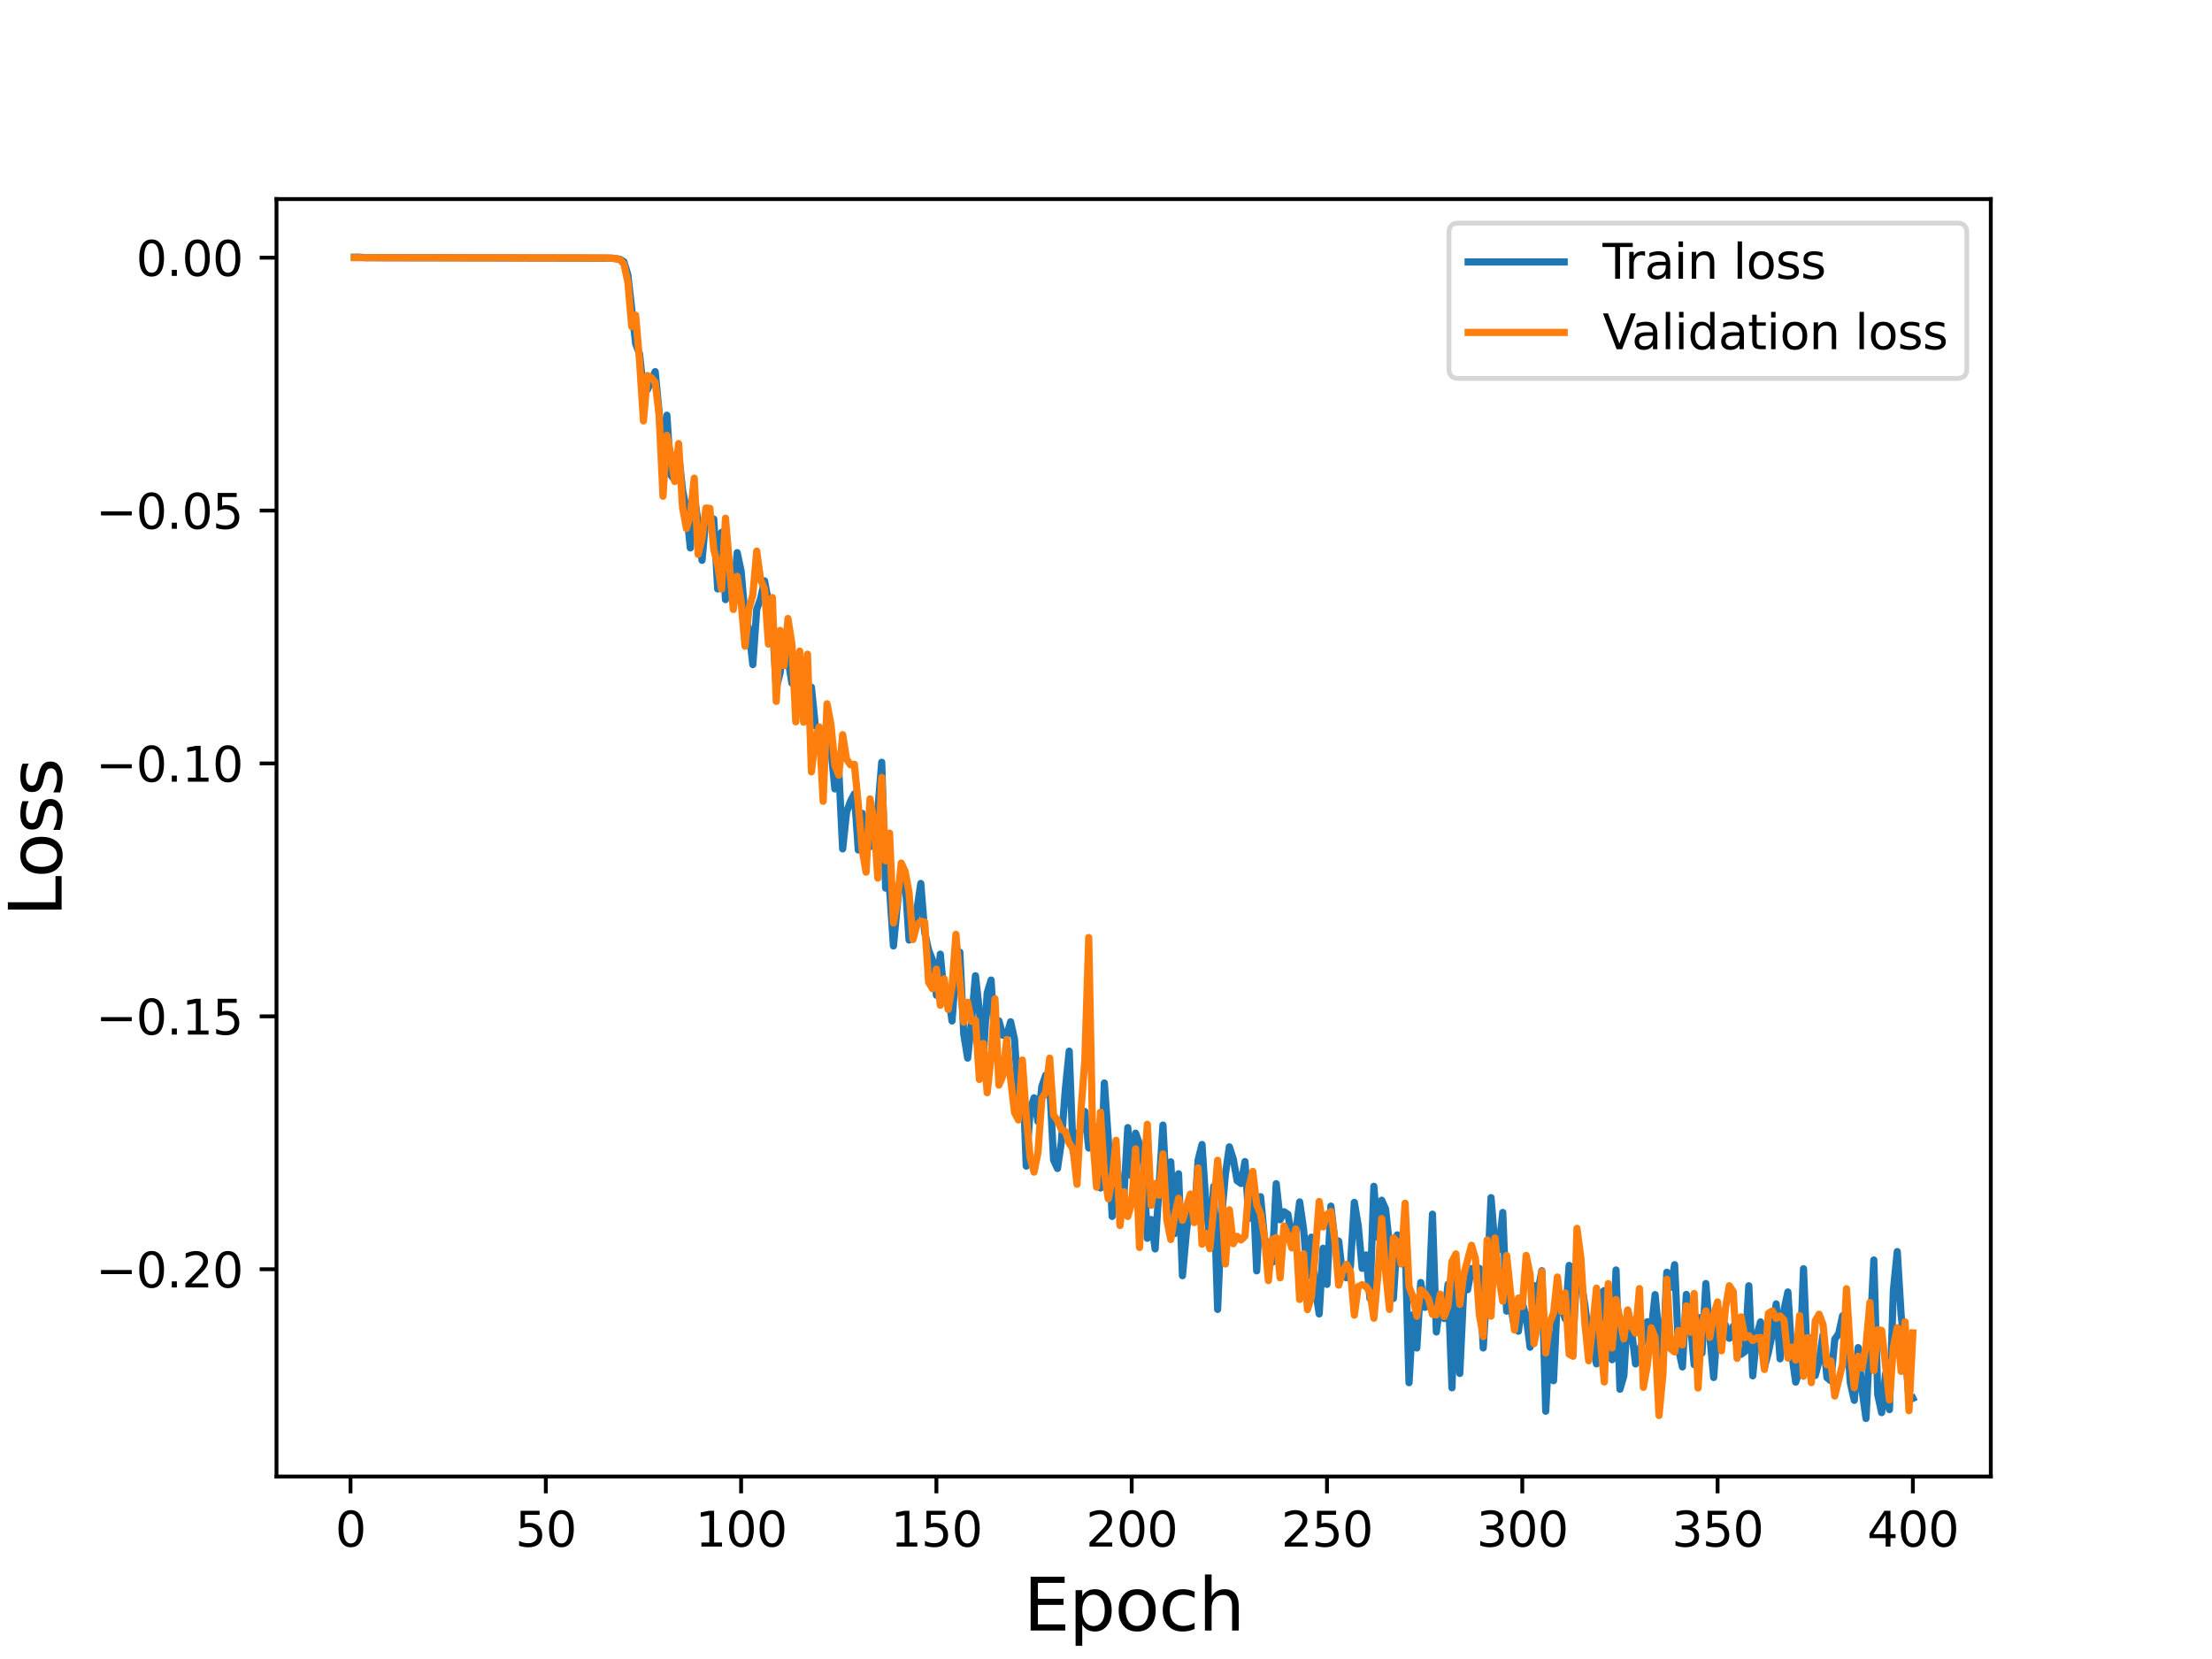 <?xml version="1.0" encoding="utf-8" standalone="no"?>
<!DOCTYPE svg PUBLIC "-//W3C//DTD SVG 1.1//EN"
  "http://www.w3.org/Graphics/SVG/1.1/DTD/svg11.dtd">
<svg height="345.6pt" version="1.1" viewBox="0 0 460.8 345.6" width="460.8pt" xmlns="http://www.w3.org/2000/svg" xmlns:xlink="http://www.w3.org/1999/xlink">
 <defs>
  <style type="text/css">*{stroke-linecap:butt;stroke-linejoin:round;}</style>
 </defs>
 <g id="figure_1">
  <g id="patch_1">
   <path d="M 0 345.6 
L 460.8 345.6 
L 460.8 0 
L 0 0 
z
" style="fill:#ffffff;"/>
  </g>
  <g id="axes_1">
   <g id="patch_2">
    <path d="M 57.6 307.584 
L 414.72 307.584 
L 414.72 41.472 
L 57.6 41.472 
z
" style="fill:#ffffff;"/>
   </g>
   <g id="matplotlib.axis_1">
    <g id="xtick_1">
     <g id="line2d_1">
      <defs>
       <path d="M 0 0 
L 0 3.5 
" id="m866bd23a30" style="stroke:#000000;stroke-width:0.8;"/>
      </defs>
      <g>
       <use style="stroke:#000000;stroke-width:0.8;" x="73.019" xlink:href="#m866bd23a30" y="307.584"/>
      </g>
     </g>
     <g id="text_1">
      <!-- 0 -->
      <g transform="translate(69.838 322.182)scale(0.1 -0.1)">
       <defs>
        <path d="M 2034 4250 
Q 1547 4250 1301 3770 
Q 1056 3291 1056 2328 
Q 1056 1369 1301 889 
Q 1547 409 2034 409 
Q 2525 409 2770 889 
Q 3016 1369 3016 2328 
Q 3016 3291 2770 3770 
Q 2525 4250 2034 4250 
z
M 2034 4750 
Q 2819 4750 3233 4129 
Q 3647 3509 3647 2328 
Q 3647 1150 3233 529 
Q 2819 -91 2034 -91 
Q 1250 -91 836 529 
Q 422 1150 422 2328 
Q 422 3509 836 4129 
Q 1250 4750 2034 4750 
z
" id="DejaVuSans-30" transform="scale(0.016)"/>
       </defs>
       <use xlink:href="#DejaVuSans-30"/>
      </g>
     </g>
    </g>
    <g id="xtick_2">
     <g id="line2d_2">
      <g>
       <use style="stroke:#000000;stroke-width:0.8;" x="113.703" xlink:href="#m866bd23a30" y="307.584"/>
      </g>
     </g>
     <g id="text_2">
      <!-- 50 -->
      <g transform="translate(107.34 322.182)scale(0.1 -0.1)">
       <defs>
        <path d="M 691 4666 
L 3169 4666 
L 3169 4134 
L 1269 4134 
L 1269 2991 
Q 1406 3038 1543 3061 
Q 1681 3084 1819 3084 
Q 2600 3084 3056 2656 
Q 3513 2228 3513 1497 
Q 3513 744 3044 326 
Q 2575 -91 1722 -91 
Q 1428 -91 1123 -41 
Q 819 9 494 109 
L 494 744 
Q 775 591 1075 516 
Q 1375 441 1709 441 
Q 2250 441 2565 725 
Q 2881 1009 2881 1497 
Q 2881 1984 2565 2268 
Q 2250 2553 1709 2553 
Q 1456 2553 1204 2497 
Q 953 2441 691 2322 
L 691 4666 
z
" id="DejaVuSans-35" transform="scale(0.016)"/>
       </defs>
       <use xlink:href="#DejaVuSans-35"/>
       <use x="63.623" xlink:href="#DejaVuSans-30"/>
      </g>
     </g>
    </g>
    <g id="xtick_3">
     <g id="line2d_3">
      <g>
       <use style="stroke:#000000;stroke-width:0.8;" x="154.386" xlink:href="#m866bd23a30" y="307.584"/>
      </g>
     </g>
     <g id="text_3">
      <!-- 100 -->
      <g transform="translate(144.842 322.182)scale(0.1 -0.1)">
       <defs>
        <path d="M 794 531 
L 1825 531 
L 1825 4091 
L 703 3866 
L 703 4441 
L 1819 4666 
L 2450 4666 
L 2450 531 
L 3481 531 
L 3481 0 
L 794 0 
L 794 531 
z
" id="DejaVuSans-31" transform="scale(0.016)"/>
       </defs>
       <use xlink:href="#DejaVuSans-31"/>
       <use x="63.623" xlink:href="#DejaVuSans-30"/>
       <use x="127.246" xlink:href="#DejaVuSans-30"/>
      </g>
     </g>
    </g>
    <g id="xtick_4">
     <g id="line2d_4">
      <g>
       <use style="stroke:#000000;stroke-width:0.8;" x="195.07" xlink:href="#m866bd23a30" y="307.584"/>
      </g>
     </g>
     <g id="text_4">
      <!-- 150 -->
      <g transform="translate(185.526 322.182)scale(0.1 -0.1)">
       <use xlink:href="#DejaVuSans-31"/>
       <use x="63.623" xlink:href="#DejaVuSans-35"/>
       <use x="127.246" xlink:href="#DejaVuSans-30"/>
      </g>
     </g>
    </g>
    <g id="xtick_5">
     <g id="line2d_5">
      <g>
       <use style="stroke:#000000;stroke-width:0.8;" x="235.753" xlink:href="#m866bd23a30" y="307.584"/>
      </g>
     </g>
     <g id="text_5">
      <!-- 200 -->
      <g transform="translate(226.209 322.182)scale(0.1 -0.1)">
       <defs>
        <path d="M 1228 531 
L 3431 531 
L 3431 0 
L 469 0 
L 469 531 
Q 828 903 1448 1529 
Q 2069 2156 2228 2338 
Q 2531 2678 2651 2914 
Q 2772 3150 2772 3378 
Q 2772 3750 2511 3984 
Q 2250 4219 1831 4219 
Q 1534 4219 1204 4116 
Q 875 4013 500 3803 
L 500 4441 
Q 881 4594 1212 4672 
Q 1544 4750 1819 4750 
Q 2544 4750 2975 4387 
Q 3406 4025 3406 3419 
Q 3406 3131 3298 2873 
Q 3191 2616 2906 2266 
Q 2828 2175 2409 1742 
Q 1991 1309 1228 531 
z
" id="DejaVuSans-32" transform="scale(0.016)"/>
       </defs>
       <use xlink:href="#DejaVuSans-32"/>
       <use x="63.623" xlink:href="#DejaVuSans-30"/>
       <use x="127.246" xlink:href="#DejaVuSans-30"/>
      </g>
     </g>
    </g>
    <g id="xtick_6">
     <g id="line2d_6">
      <g>
       <use style="stroke:#000000;stroke-width:0.8;" x="276.437" xlink:href="#m866bd23a30" y="307.584"/>
      </g>
     </g>
     <g id="text_6">
      <!-- 250 -->
      <g transform="translate(266.893 322.182)scale(0.1 -0.1)">
       <use xlink:href="#DejaVuSans-32"/>
       <use x="63.623" xlink:href="#DejaVuSans-35"/>
       <use x="127.246" xlink:href="#DejaVuSans-30"/>
      </g>
     </g>
    </g>
    <g id="xtick_7">
     <g id="line2d_7">
      <g>
       <use style="stroke:#000000;stroke-width:0.8;" x="317.12" xlink:href="#m866bd23a30" y="307.584"/>
      </g>
     </g>
     <g id="text_7">
      <!-- 300 -->
      <g transform="translate(307.576 322.182)scale(0.1 -0.1)">
       <defs>
        <path d="M 2597 2516 
Q 3050 2419 3304 2112 
Q 3559 1806 3559 1356 
Q 3559 666 3084 287 
Q 2609 -91 1734 -91 
Q 1441 -91 1130 -33 
Q 819 25 488 141 
L 488 750 
Q 750 597 1062 519 
Q 1375 441 1716 441 
Q 2309 441 2620 675 
Q 2931 909 2931 1356 
Q 2931 1769 2642 2001 
Q 2353 2234 1838 2234 
L 1294 2234 
L 1294 2753 
L 1863 2753 
Q 2328 2753 2575 2939 
Q 2822 3125 2822 3475 
Q 2822 3834 2567 4026 
Q 2313 4219 1838 4219 
Q 1578 4219 1281 4162 
Q 984 4106 628 3988 
L 628 4550 
Q 988 4650 1302 4700 
Q 1616 4750 1894 4750 
Q 2613 4750 3031 4423 
Q 3450 4097 3450 3541 
Q 3450 3153 3228 2886 
Q 3006 2619 2597 2516 
z
" id="DejaVuSans-33" transform="scale(0.016)"/>
       </defs>
       <use xlink:href="#DejaVuSans-33"/>
       <use x="63.623" xlink:href="#DejaVuSans-30"/>
       <use x="127.246" xlink:href="#DejaVuSans-30"/>
      </g>
     </g>
    </g>
    <g id="xtick_8">
     <g id="line2d_8">
      <g>
       <use style="stroke:#000000;stroke-width:0.8;" x="357.804" xlink:href="#m866bd23a30" y="307.584"/>
      </g>
     </g>
     <g id="text_8">
      <!-- 350 -->
      <g transform="translate(348.26 322.182)scale(0.1 -0.1)">
       <use xlink:href="#DejaVuSans-33"/>
       <use x="63.623" xlink:href="#DejaVuSans-35"/>
       <use x="127.246" xlink:href="#DejaVuSans-30"/>
      </g>
     </g>
    </g>
    <g id="xtick_9">
     <g id="line2d_9">
      <g>
       <use style="stroke:#000000;stroke-width:0.8;" x="398.487" xlink:href="#m866bd23a30" y="307.584"/>
      </g>
     </g>
     <g id="text_9">
      <!-- 400 -->
      <g transform="translate(388.944 322.182)scale(0.1 -0.1)">
       <defs>
        <path d="M 2419 4116 
L 825 1625 
L 2419 1625 
L 2419 4116 
z
M 2253 4666 
L 3047 4666 
L 3047 1625 
L 3713 1625 
L 3713 1100 
L 3047 1100 
L 3047 0 
L 2419 0 
L 2419 1100 
L 313 1100 
L 313 1709 
L 2253 4666 
z
" id="DejaVuSans-34" transform="scale(0.016)"/>
       </defs>
       <use xlink:href="#DejaVuSans-34"/>
       <use x="63.623" xlink:href="#DejaVuSans-30"/>
       <use x="127.246" xlink:href="#DejaVuSans-30"/>
      </g>
     </g>
    </g>
    <g id="text_10">
     <!-- Epoch -->
     <g transform="translate(213.194 339.66)scale(0.15 -0.15)">
      <defs>
       <path d="M 628 4666 
L 3578 4666 
L 3578 4134 
L 1259 4134 
L 1259 2753 
L 3481 2753 
L 3481 2222 
L 1259 2222 
L 1259 531 
L 3634 531 
L 3634 0 
L 628 0 
L 628 4666 
z
" id="DejaVuSans-45" transform="scale(0.016)"/>
       <path d="M 1159 525 
L 1159 -1331 
L 581 -1331 
L 581 3500 
L 1159 3500 
L 1159 2969 
Q 1341 3281 1617 3432 
Q 1894 3584 2278 3584 
Q 2916 3584 3314 3078 
Q 3713 2572 3713 1747 
Q 3713 922 3314 415 
Q 2916 -91 2278 -91 
Q 1894 -91 1617 61 
Q 1341 213 1159 525 
z
M 3116 1747 
Q 3116 2381 2855 2742 
Q 2594 3103 2138 3103 
Q 1681 3103 1420 2742 
Q 1159 2381 1159 1747 
Q 1159 1113 1420 752 
Q 1681 391 2138 391 
Q 2594 391 2855 752 
Q 3116 1113 3116 1747 
z
" id="DejaVuSans-70" transform="scale(0.016)"/>
       <path d="M 1959 3097 
Q 1497 3097 1228 2736 
Q 959 2375 959 1747 
Q 959 1119 1226 758 
Q 1494 397 1959 397 
Q 2419 397 2687 759 
Q 2956 1122 2956 1747 
Q 2956 2369 2687 2733 
Q 2419 3097 1959 3097 
z
M 1959 3584 
Q 2709 3584 3137 3096 
Q 3566 2609 3566 1747 
Q 3566 888 3137 398 
Q 2709 -91 1959 -91 
Q 1206 -91 779 398 
Q 353 888 353 1747 
Q 353 2609 779 3096 
Q 1206 3584 1959 3584 
z
" id="DejaVuSans-6f" transform="scale(0.016)"/>
       <path d="M 3122 3366 
L 3122 2828 
Q 2878 2963 2633 3030 
Q 2388 3097 2138 3097 
Q 1578 3097 1268 2742 
Q 959 2388 959 1747 
Q 959 1106 1268 751 
Q 1578 397 2138 397 
Q 2388 397 2633 464 
Q 2878 531 3122 666 
L 3122 134 
Q 2881 22 2623 -34 
Q 2366 -91 2075 -91 
Q 1284 -91 818 406 
Q 353 903 353 1747 
Q 353 2603 823 3093 
Q 1294 3584 2113 3584 
Q 2378 3584 2631 3529 
Q 2884 3475 3122 3366 
z
" id="DejaVuSans-63" transform="scale(0.016)"/>
       <path d="M 3513 2113 
L 3513 0 
L 2938 0 
L 2938 2094 
Q 2938 2591 2744 2837 
Q 2550 3084 2163 3084 
Q 1697 3084 1428 2787 
Q 1159 2491 1159 1978 
L 1159 0 
L 581 0 
L 581 4863 
L 1159 4863 
L 1159 2956 
Q 1366 3272 1645 3428 
Q 1925 3584 2291 3584 
Q 2894 3584 3203 3211 
Q 3513 2838 3513 2113 
z
" id="DejaVuSans-68" transform="scale(0.016)"/>
      </defs>
      <use xlink:href="#DejaVuSans-45"/>
      <use x="63.184" xlink:href="#DejaVuSans-70"/>
      <use x="126.66" xlink:href="#DejaVuSans-6f"/>
      <use x="187.842" xlink:href="#DejaVuSans-63"/>
      <use x="242.822" xlink:href="#DejaVuSans-68"/>
     </g>
    </g>
   </g>
   <g id="matplotlib.axis_2">
    <g id="ytick_1">
     <g id="line2d_10">
      <defs>
       <path d="M 0 0 
L -3.5 0 
" id="md2018fcde5" style="stroke:#000000;stroke-width:0.8;"/>
      </defs>
      <g>
       <use style="stroke:#000000;stroke-width:0.8;" x="57.6" xlink:href="#md2018fcde5" y="264.404"/>
      </g>
     </g>
     <g id="text_11">
      <!-- −0.20 -->
      <g transform="translate(19.955 268.203)scale(0.1 -0.1)">
       <defs>
        <path d="M 678 2272 
L 4684 2272 
L 4684 1741 
L 678 1741 
L 678 2272 
z
" id="DejaVuSans-2212" transform="scale(0.016)"/>
        <path d="M 684 794 
L 1344 794 
L 1344 0 
L 684 0 
L 684 794 
z
" id="DejaVuSans-2e" transform="scale(0.016)"/>
       </defs>
       <use xlink:href="#DejaVuSans-2212"/>
       <use x="83.789" xlink:href="#DejaVuSans-30"/>
       <use x="147.412" xlink:href="#DejaVuSans-2e"/>
       <use x="179.199" xlink:href="#DejaVuSans-32"/>
       <use x="242.822" xlink:href="#DejaVuSans-30"/>
      </g>
     </g>
    </g>
    <g id="ytick_2">
     <g id="line2d_11">
      <g>
       <use style="stroke:#000000;stroke-width:0.8;" x="57.6" xlink:href="#md2018fcde5" y="211.722"/>
      </g>
     </g>
     <g id="text_12">
      <!-- −0.15 -->
      <g transform="translate(19.955 215.521)scale(0.1 -0.1)">
       <use xlink:href="#DejaVuSans-2212"/>
       <use x="83.789" xlink:href="#DejaVuSans-30"/>
       <use x="147.412" xlink:href="#DejaVuSans-2e"/>
       <use x="179.199" xlink:href="#DejaVuSans-31"/>
       <use x="242.822" xlink:href="#DejaVuSans-35"/>
      </g>
     </g>
    </g>
    <g id="ytick_3">
     <g id="line2d_12">
      <g>
       <use style="stroke:#000000;stroke-width:0.8;" x="57.6" xlink:href="#md2018fcde5" y="159.04"/>
      </g>
     </g>
     <g id="text_13">
      <!-- −0.10 -->
      <g transform="translate(19.955 162.839)scale(0.1 -0.1)">
       <use xlink:href="#DejaVuSans-2212"/>
       <use x="83.789" xlink:href="#DejaVuSans-30"/>
       <use x="147.412" xlink:href="#DejaVuSans-2e"/>
       <use x="179.199" xlink:href="#DejaVuSans-31"/>
       <use x="242.822" xlink:href="#DejaVuSans-30"/>
      </g>
     </g>
    </g>
    <g id="ytick_4">
     <g id="line2d_13">
      <g>
       <use style="stroke:#000000;stroke-width:0.8;" x="57.6" xlink:href="#md2018fcde5" y="106.357"/>
      </g>
     </g>
     <g id="text_14">
      <!-- −0.05 -->
      <g transform="translate(19.955 110.157)scale(0.1 -0.1)">
       <use xlink:href="#DejaVuSans-2212"/>
       <use x="83.789" xlink:href="#DejaVuSans-30"/>
       <use x="147.412" xlink:href="#DejaVuSans-2e"/>
       <use x="179.199" xlink:href="#DejaVuSans-30"/>
       <use x="242.822" xlink:href="#DejaVuSans-35"/>
      </g>
     </g>
    </g>
    <g id="ytick_5">
     <g id="line2d_14">
      <g>
       <use style="stroke:#000000;stroke-width:0.8;" x="57.6" xlink:href="#md2018fcde5" y="53.675"/>
      </g>
     </g>
     <g id="text_15">
      <!-- 0.00 -->
      <g transform="translate(28.334 57.475)scale(0.1 -0.1)">
       <use xlink:href="#DejaVuSans-30"/>
       <use x="63.623" xlink:href="#DejaVuSans-2e"/>
       <use x="95.41" xlink:href="#DejaVuSans-30"/>
       <use x="159.033" xlink:href="#DejaVuSans-30"/>
      </g>
     </g>
    </g>
    <g id="text_16">
     <!-- Loss -->
     <g transform="translate(12.835 190.979)rotate(-90)scale(0.15 -0.15)">
      <defs>
       <path d="M 628 4666 
L 1259 4666 
L 1259 531 
L 3531 531 
L 3531 0 
L 628 0 
L 628 4666 
z
" id="DejaVuSans-4c" transform="scale(0.016)"/>
       <path d="M 2834 3397 
L 2834 2853 
Q 2591 2978 2328 3040 
Q 2066 3103 1784 3103 
Q 1356 3103 1142 2972 
Q 928 2841 928 2578 
Q 928 2378 1081 2264 
Q 1234 2150 1697 2047 
L 1894 2003 
Q 2506 1872 2764 1633 
Q 3022 1394 3022 966 
Q 3022 478 2636 193 
Q 2250 -91 1575 -91 
Q 1294 -91 989 -36 
Q 684 19 347 128 
L 347 722 
Q 666 556 975 473 
Q 1284 391 1588 391 
Q 1994 391 2212 530 
Q 2431 669 2431 922 
Q 2431 1156 2273 1281 
Q 2116 1406 1581 1522 
L 1381 1569 
Q 847 1681 609 1914 
Q 372 2147 372 2553 
Q 372 3047 722 3315 
Q 1072 3584 1716 3584 
Q 2034 3584 2315 3537 
Q 2597 3491 2834 3397 
z
" id="DejaVuSans-73" transform="scale(0.016)"/>
      </defs>
      <use xlink:href="#DejaVuSans-4c"/>
      <use x="53.963" xlink:href="#DejaVuSans-6f"/>
      <use x="115.145" xlink:href="#DejaVuSans-73"/>
      <use x="167.244" xlink:href="#DejaVuSans-73"/>
     </g>
    </g>
   </g>
   <g id="line2d_15">
    <path clip-path="url(#pf1bea4fd96)" d="M 73.833 53.573 
L 74.646 53.568 
L 76.274 53.675 
L 127.535 53.776 
L 129.162 54.021 
L 129.976 54.529 
L 130.79 57.244 
L 132.417 71.577 
L 133.231 73.747 
L 134.044 81.293 
L 134.858 81.176 
L 136.485 77.415 
L 137.299 85.826 
L 138.113 98.452 
L 138.926 86.498 
L 139.74 98.936 
L 140.554 99.955 
L 141.367 94.421 
L 142.181 102.056 
L 142.995 106.22 
L 143.808 114.144 
L 144.622 103.204 
L 145.436 108.908 
L 146.249 116.735 
L 147.063 107.508 
L 147.877 109.127 
L 148.69 108.133 
L 149.504 122.681 
L 150.318 110.902 
L 151.131 124.91 
L 151.945 118.18 
L 152.759 124.568 
L 153.572 115.125 
L 154.386 118.961 
L 155.2 128.359 
L 156.013 131.169 
L 156.827 138.448 
L 157.641 126.904 
L 158.454 124.669 
L 159.268 120.996 
L 160.895 129.705 
L 161.709 143.315 
L 162.523 140.115 
L 163.336 133.448 
L 164.15 137.277 
L 164.964 142.311 
L 165.777 136.872 
L 166.591 143.572 
L 167.405 147.535 
L 168.219 148.832 
L 169.032 143.16 
L 169.846 151.206 
L 170.66 151.729 
L 171.473 153.575 
L 172.287 154.4 
L 173.101 155.972 
L 173.914 164.338 
L 174.728 160.318 
L 175.542 176.842 
L 176.355 169.19 
L 177.169 166.926 
L 177.983 165.366 
L 178.796 177.067 
L 179.61 169.423 
L 180.424 175.097 
L 181.237 176.383 
L 182.051 175.661 
L 182.865 168.795 
L 183.678 158.796 
L 184.492 185.006 
L 185.306 185.092 
L 186.119 197.068 
L 186.933 188.425 
L 187.747 181.192 
L 188.56 183.579 
L 189.374 195.823 
L 190.188 195.214 
L 191.815 184.041 
L 192.629 194.233 
L 193.442 197.905 
L 194.256 199.974 
L 195.07 207.316 
L 195.883 198.766 
L 196.697 207.589 
L 197.511 206.752 
L 198.324 212.692 
L 199.138 201.815 
L 199.952 198.354 
L 200.765 215.392 
L 201.579 220.422 
L 202.393 212.696 
L 203.206 203.261 
L 204.02 210.535 
L 204.834 220.561 
L 205.647 206.863 
L 206.461 204.164 
L 207.275 217.405 
L 208.088 212.651 
L 208.902 215.669 
L 209.716 215.712 
L 210.529 212.855 
L 211.343 216.51 
L 212.157 229.039 
L 212.97 221.67 
L 213.784 242.927 
L 214.598 231.335 
L 215.411 228.695 
L 216.225 233.654 
L 217.039 226.301 
L 217.852 223.964 
L 218.666 225.906 
L 219.48 241.637 
L 220.293 243.421 
L 221.107 237.838 
L 221.921 227.04 
L 222.734 218.973 
L 223.548 239.955 
L 224.362 236.364 
L 225.175 235.371 
L 225.989 231.547 
L 226.803 239.149 
L 227.616 234.316 
L 228.43 239.333 
L 229.244 247.478 
L 230.057 225.61 
L 230.871 237.242 
L 231.685 253.405 
L 232.498 239.452 
L 233.312 251.62 
L 234.126 249.131 
L 234.939 234.896 
L 235.753 245.005 
L 236.567 236.054 
L 237.381 238.329 
L 238.194 242.285 
L 239.008 257.956 
L 239.822 254.056 
L 240.635 260.175 
L 242.263 234.375 
L 243.076 250.217 
L 243.89 242.034 
L 244.704 256.985 
L 245.517 244.519 
L 246.331 265.756 
L 247.145 256.695 
L 247.958 250.294 
L 248.772 254.243 
L 249.586 241.659 
L 250.399 238.415 
L 251.213 250.749 
L 252.027 258.152 
L 252.84 247.138 
L 253.654 272.773 
L 254.468 253.529 
L 255.281 244.58 
L 256.095 238.907 
L 256.909 241.434 
L 257.722 245.981 
L 258.536 246.547 
L 259.35 241.971 
L 260.163 253.838 
L 260.977 246.317 
L 261.791 264.742 
L 262.604 249.293 
L 263.418 257.973 
L 264.232 259.956 
L 265.045 262.947 
L 265.859 246.585 
L 266.673 254.097 
L 267.486 252.434 
L 268.3 252.969 
L 269.114 257.826 
L 269.927 256.798 
L 270.741 250.379 
L 271.555 256.033 
L 272.368 265.797 
L 273.182 257.726 
L 273.996 268.34 
L 274.809 273.717 
L 275.623 260.038 
L 276.437 267.557 
L 277.25 251.259 
L 278.064 258.333 
L 278.878 258.553 
L 279.691 265.685 
L 280.505 266.186 
L 281.319 263.782 
L 282.132 250.475 
L 282.946 255.333 
L 283.76 264.222 
L 284.573 261.418 
L 285.387 270.505 
L 286.201 247.125 
L 287.014 257.757 
L 287.828 250.029 
L 288.642 251.845 
L 289.455 259.48 
L 290.269 270.493 
L 291.083 257.247 
L 291.896 261.514 
L 292.71 258.752 
L 293.524 288.043 
L 294.337 273.887 
L 295.151 280.813 
L 295.965 267.165 
L 296.778 272.339 
L 297.592 272.073 
L 298.406 252.937 
L 299.219 277.473 
L 300.033 271.056 
L 300.847 274.675 
L 301.66 267.543 
L 302.474 289.11 
L 303.288 262.447 
L 304.101 286.119 
L 304.915 268.698 
L 305.729 268.669 
L 306.543 264.265 
L 307.356 265.299 
L 308.17 264.216 
L 308.984 280.803 
L 309.797 267.395 
L 310.611 249.488 
L 311.425 259.551 
L 312.238 260.362 
L 313.052 252.576 
L 313.866 273.134 
L 314.679 271.874 
L 315.493 276.476 
L 316.307 277.313 
L 317.12 271.424 
L 317.934 274.331 
L 318.748 280.644 
L 319.561 267.801 
L 320.375 269.137 
L 321.189 264.722 
L 322.002 293.979 
L 322.816 277.859 
L 323.63 287.631 
L 324.443 269.826 
L 326.071 274.751 
L 326.884 263.607 
L 327.698 278.754 
L 328.512 264.602 
L 329.325 266.538 
L 330.139 271.824 
L 330.953 277.935 
L 331.766 279.823 
L 332.58 284.116 
L 333.394 269.478 
L 334.207 268.851 
L 335.021 281.281 
L 335.835 283.256 
L 336.648 264.559 
L 337.462 289.408 
L 338.276 286.618 
L 339.089 272.949 
L 339.903 277.364 
L 340.717 284.135 
L 341.53 281.202 
L 342.344 279.227 
L 343.158 275.347 
L 343.971 277.267 
L 344.785 269.693 
L 345.599 278.256 
L 346.412 283.856 
L 347.226 265.032 
L 348.04 268.18 
L 348.853 263.458 
L 349.667 281.039 
L 350.481 284.758 
L 351.294 269.65 
L 352.108 275.328 
L 352.922 284.283 
L 353.735 274.409 
L 354.549 281.887 
L 355.363 267.384 
L 356.176 278.158 
L 356.99 286.959 
L 357.804 275.638 
L 359.431 276.011 
L 360.245 278.788 
L 361.058 276.26 
L 361.872 280.59 
L 362.686 282.137 
L 363.499 281.538 
L 364.313 267.846 
L 365.127 286.62 
L 365.94 278.311 
L 366.754 275.379 
L 367.568 284.811 
L 368.381 281.731 
L 369.195 277.912 
L 370.009 271.626 
L 370.822 283.068 
L 371.636 272.866 
L 372.45 269.142 
L 373.263 282.227 
L 374.077 287.919 
L 374.891 285.453 
L 375.704 264.296 
L 376.518 284.401 
L 377.332 278.737 
L 378.146 286.545 
L 378.959 283.481 
L 379.773 278.024 
L 380.587 286.983 
L 381.4 287.641 
L 382.214 278.992 
L 383.028 277.841 
L 383.841 274.098 
L 384.655 276.733 
L 385.469 288.093 
L 386.282 291.718 
L 387.096 280.732 
L 387.91 289.654 
L 388.723 295.488 
L 390.351 262.481 
L 391.164 290.539 
L 391.978 294.276 
L 392.792 286.201 
L 393.605 293.65 
L 394.419 268.834 
L 395.233 260.729 
L 396.046 274.023 
L 396.86 280.603 
L 397.674 291.702 
L 398.487 291.295 
L 398.487 291.295 
" style="fill:none;stroke:#1f77b4;stroke-linecap:square;stroke-width:1.5;"/>
   </g>
   <g id="line2d_16">
    <path clip-path="url(#pf1bea4fd96)" d="M 73.833 53.674 
L 125.908 53.722 
L 128.349 53.871 
L 129.162 54.126 
L 129.976 55.014 
L 130.79 58.754 
L 131.603 68.038 
L 132.417 65.666 
L 133.231 75.232 
L 134.044 87.68 
L 134.858 78.236 
L 135.672 78.691 
L 136.485 79.662 
L 137.299 86.297 
L 138.113 103.373 
L 138.926 90.678 
L 139.74 94.658 
L 140.554 100.303 
L 141.367 92.405 
L 142.181 105.686 
L 142.995 110.1 
L 143.808 107.287 
L 144.622 99.609 
L 145.436 115.489 
L 146.249 112.153 
L 147.063 105.833 
L 147.877 105.903 
L 148.69 114.424 
L 149.504 117.725 
L 150.318 122.714 
L 151.131 107.947 
L 152.759 126.959 
L 153.572 120.06 
L 154.386 125.348 
L 155.2 134.613 
L 156.013 126.838 
L 156.827 123.94 
L 157.641 114.802 
L 158.454 120.839 
L 159.268 122.613 
L 160.082 134.17 
L 160.895 124.474 
L 161.709 146.114 
L 162.523 131.335 
L 163.336 138.663 
L 164.15 128.852 
L 164.964 134.13 
L 165.777 150.367 
L 166.591 135.642 
L 167.405 150.449 
L 168.219 136.282 
L 169.032 160.791 
L 169.846 153.833 
L 170.66 151.433 
L 171.473 166.924 
L 172.287 146.612 
L 173.101 150.87 
L 173.914 159.45 
L 174.728 161.489 
L 175.542 153.046 
L 176.355 158.121 
L 177.169 159.326 
L 177.983 159.218 
L 178.796 167.549 
L 179.61 177.047 
L 180.424 181.684 
L 181.237 166.423 
L 182.051 170.767 
L 182.865 182.928 
L 183.678 161.953 
L 184.492 179.32 
L 185.306 173.549 
L 186.119 192.271 
L 186.933 187.792 
L 187.747 179.796 
L 188.56 181.549 
L 189.374 185.961 
L 190.188 195.723 
L 191.001 192.736 
L 191.815 191.917 
L 192.629 192.093 
L 193.442 204.609 
L 194.256 205.978 
L 195.07 201.89 
L 195.883 209.42 
L 196.697 203.916 
L 197.511 210.281 
L 198.324 205.632 
L 199.138 194.642 
L 199.952 204.493 
L 200.765 212.949 
L 201.579 208.791 
L 202.393 212.763 
L 203.206 212.527 
L 204.02 224.869 
L 204.834 217.376 
L 205.647 227.634 
L 206.461 220.127 
L 207.275 208.064 
L 208.088 226.054 
L 208.902 224.157 
L 209.716 216.548 
L 210.529 224.783 
L 211.343 231.764 
L 212.157 233.305 
L 212.97 220.823 
L 213.784 232.464 
L 214.598 241.162 
L 215.411 244.171 
L 216.225 240.09 
L 217.039 228.873 
L 217.852 227.501 
L 218.666 220.432 
L 219.48 232.303 
L 220.293 233.389 
L 221.107 235.295 
L 221.921 235.678 
L 222.734 238.152 
L 223.548 239.413 
L 224.362 246.711 
L 225.175 231.49 
L 225.989 220.93 
L 226.803 195.307 
L 227.616 236.466 
L 228.43 247.302 
L 229.244 231.685 
L 230.057 244.363 
L 230.871 249.741 
L 231.685 245.625 
L 232.498 237.549 
L 233.312 255.308 
L 234.126 248.275 
L 234.939 253.412 
L 235.753 250.635 
L 236.567 239.326 
L 237.381 259.868 
L 238.194 245.293 
L 239.008 234.215 
L 239.822 251.099 
L 240.635 246.554 
L 241.449 248.982 
L 242.263 240.393 
L 243.076 254.163 
L 243.89 258.214 
L 244.704 253.249 
L 245.517 249.621 
L 246.331 254.212 
L 247.958 248.748 
L 248.772 254.688 
L 249.586 243.288 
L 250.399 259.185 
L 251.213 256.924 
L 252.027 260.121 
L 252.84 251.523 
L 253.654 241.711 
L 254.468 249.21 
L 255.281 263.307 
L 256.095 252.025 
L 256.909 259.084 
L 257.722 257.552 
L 258.536 258.295 
L 259.35 257.49 
L 260.163 247.261 
L 260.977 244.027 
L 261.791 250.968 
L 262.604 252.891 
L 263.418 257.799 
L 264.232 266.77 
L 265.045 258.245 
L 265.859 257.81 
L 266.673 266.192 
L 267.486 255.406 
L 268.3 257.27 
L 269.114 259.959 
L 269.927 256.002 
L 270.741 270.701 
L 271.555 261.185 
L 272.368 272.822 
L 273.182 270.241 
L 273.996 261.14 
L 274.809 250.292 
L 275.623 255.598 
L 276.437 253.016 
L 277.25 252.371 
L 278.064 258.325 
L 278.878 267.724 
L 279.691 264.928 
L 280.505 263.401 
L 281.319 264.867 
L 282.132 273.97 
L 282.946 268.002 
L 283.76 267.632 
L 284.573 267.968 
L 285.387 269.218 
L 286.201 274.616 
L 287.014 265.877 
L 287.828 253.856 
L 288.642 264.931 
L 289.455 272.766 
L 290.269 257.878 
L 291.083 258.779 
L 291.896 263.322 
L 292.71 250.651 
L 293.524 268.01 
L 294.337 270.143 
L 295.151 274.207 
L 295.965 268.717 
L 296.778 269.362 
L 297.592 270.58 
L 298.406 273.807 
L 299.219 273.903 
L 300.033 269.604 
L 300.847 274.246 
L 301.66 272.031 
L 302.474 262.819 
L 303.288 261.213 
L 304.101 271.732 
L 304.915 265.573 
L 306.543 259.409 
L 307.356 262.186 
L 308.17 273.823 
L 308.984 278.441 
L 309.797 258.3 
L 310.611 274.174 
L 311.425 257.904 
L 312.238 266.09 
L 313.052 271.059 
L 313.866 261.559 
L 315.493 277.067 
L 316.307 270.406 
L 317.12 272.181 
L 317.934 261.525 
L 318.748 265.485 
L 319.561 279.908 
L 320.375 275.726 
L 321.189 264.895 
L 322.002 281.862 
L 322.816 275.562 
L 323.63 273.573 
L 324.443 266.032 
L 325.257 273.187 
L 326.071 269.348 
L 326.884 282.115 
L 327.698 282.54 
L 328.512 255.889 
L 329.325 262.089 
L 330.139 275.466 
L 330.953 283.478 
L 331.766 276.588 
L 332.58 268.342 
L 333.394 279.174 
L 334.207 287.894 
L 335.021 267.414 
L 335.835 280.798 
L 336.648 270.718 
L 338.276 278.894 
L 339.089 272.888 
L 339.903 276.249 
L 340.717 277.747 
L 341.53 268.433 
L 342.344 289.008 
L 343.158 284.469 
L 343.971 276.595 
L 344.785 278.631 
L 345.599 294.87 
L 346.412 286.384 
L 347.226 266.491 
L 348.04 280.982 
L 348.853 281.643 
L 349.667 277.158 
L 350.481 280.17 
L 351.294 272.035 
L 352.108 277.519 
L 352.922 269.461 
L 353.735 289.156 
L 354.549 275.53 
L 355.363 273.091 
L 356.176 278.615 
L 356.99 273.816 
L 357.804 271.212 
L 358.617 281.394 
L 359.431 272.603 
L 360.245 267.838 
L 361.058 269.053 
L 361.872 282.967 
L 362.686 274.319 
L 363.499 278.659 
L 364.313 278.243 
L 365.127 279.281 
L 365.94 278.706 
L 366.754 278.642 
L 367.568 285.281 
L 368.381 273.604 
L 369.195 273.092 
L 370.009 274.657 
L 370.822 274.15 
L 371.636 274.975 
L 372.45 282.917 
L 373.263 280.621 
L 374.077 283.323 
L 374.891 274.038 
L 375.704 286.701 
L 376.518 278.671 
L 377.332 288.025 
L 378.146 275.162 
L 378.959 273.774 
L 379.773 275.92 
L 380.587 284.306 
L 381.4 283.493 
L 382.214 290.816 
L 383.841 284.18 
L 384.655 268.469 
L 385.469 281.633 
L 386.282 289.083 
L 387.096 282.533 
L 387.91 284.995 
L 388.723 280.306 
L 389.537 271.34 
L 390.351 285.537 
L 391.164 277.006 
L 391.978 277.151 
L 393.605 291.644 
L 394.419 280.707 
L 395.233 276.568 
L 396.046 285.684 
L 396.86 275.369 
L 397.674 293.873 
L 398.487 277.662 
L 398.487 277.662 
" style="fill:none;stroke:#ff7f0e;stroke-linecap:square;stroke-width:1.5;"/>
   </g>
   <g id="patch_3">
    <path d="M 57.6 307.584 
L 57.6 41.472 
" style="fill:none;stroke:#000000;stroke-linecap:square;stroke-linejoin:miter;stroke-width:0.8;"/>
   </g>
   <g id="patch_4">
    <path d="M 414.72 307.584 
L 414.72 41.472 
" style="fill:none;stroke:#000000;stroke-linecap:square;stroke-linejoin:miter;stroke-width:0.8;"/>
   </g>
   <g id="patch_5">
    <path d="M 57.6 307.584 
L 414.72 307.584 
" style="fill:none;stroke:#000000;stroke-linecap:square;stroke-linejoin:miter;stroke-width:0.8;"/>
   </g>
   <g id="patch_6">
    <path d="M 57.6 41.472 
L 414.72 41.472 
" style="fill:none;stroke:#000000;stroke-linecap:square;stroke-linejoin:miter;stroke-width:0.8;"/>
   </g>
   <g id="legend_1">
    <g id="patch_7">
     <path d="M 303.845 78.828 
L 407.72 78.828 
Q 409.72 78.828 409.72 76.828 
L 409.72 48.472 
Q 409.72 46.472 407.72 46.472 
L 303.845 46.472 
Q 301.845 46.472 301.845 48.472 
L 301.845 76.828 
Q 301.845 78.828 303.845 78.828 
z
" style="fill:#ffffff;opacity:0.8;stroke:#cccccc;stroke-linejoin:miter;"/>
    </g>
    <g id="line2d_17">
     <path d="M 305.845 54.57 
L 325.845 54.57 
" style="fill:none;stroke:#1f77b4;stroke-linecap:square;stroke-width:1.5;"/>
    </g>
    <g id="line2d_18"/>
    <g id="text_17">
     <!-- Train loss -->
     <g transform="translate(333.845 58.07)scale(0.1 -0.1)">
      <defs>
       <path d="M -19 4666 
L 3928 4666 
L 3928 4134 
L 2272 4134 
L 2272 0 
L 1638 0 
L 1638 4134 
L -19 4134 
L -19 4666 
z
" id="DejaVuSans-54" transform="scale(0.016)"/>
       <path d="M 2631 2963 
Q 2534 3019 2420 3045 
Q 2306 3072 2169 3072 
Q 1681 3072 1420 2755 
Q 1159 2438 1159 1844 
L 1159 0 
L 581 0 
L 581 3500 
L 1159 3500 
L 1159 2956 
Q 1341 3275 1631 3429 
Q 1922 3584 2338 3584 
Q 2397 3584 2469 3576 
Q 2541 3569 2628 3553 
L 2631 2963 
z
" id="DejaVuSans-72" transform="scale(0.016)"/>
       <path d="M 2194 1759 
Q 1497 1759 1228 1600 
Q 959 1441 959 1056 
Q 959 750 1161 570 
Q 1363 391 1709 391 
Q 2188 391 2477 730 
Q 2766 1069 2766 1631 
L 2766 1759 
L 2194 1759 
z
M 3341 1997 
L 3341 0 
L 2766 0 
L 2766 531 
Q 2569 213 2275 61 
Q 1981 -91 1556 -91 
Q 1019 -91 701 211 
Q 384 513 384 1019 
Q 384 1609 779 1909 
Q 1175 2209 1959 2209 
L 2766 2209 
L 2766 2266 
Q 2766 2663 2505 2880 
Q 2244 3097 1772 3097 
Q 1472 3097 1187 3025 
Q 903 2953 641 2809 
L 641 3341 
Q 956 3463 1253 3523 
Q 1550 3584 1831 3584 
Q 2591 3584 2966 3190 
Q 3341 2797 3341 1997 
z
" id="DejaVuSans-61" transform="scale(0.016)"/>
       <path d="M 603 3500 
L 1178 3500 
L 1178 0 
L 603 0 
L 603 3500 
z
M 603 4863 
L 1178 4863 
L 1178 4134 
L 603 4134 
L 603 4863 
z
" id="DejaVuSans-69" transform="scale(0.016)"/>
       <path d="M 3513 2113 
L 3513 0 
L 2938 0 
L 2938 2094 
Q 2938 2591 2744 2837 
Q 2550 3084 2163 3084 
Q 1697 3084 1428 2787 
Q 1159 2491 1159 1978 
L 1159 0 
L 581 0 
L 581 3500 
L 1159 3500 
L 1159 2956 
Q 1366 3272 1645 3428 
Q 1925 3584 2291 3584 
Q 2894 3584 3203 3211 
Q 3513 2838 3513 2113 
z
" id="DejaVuSans-6e" transform="scale(0.016)"/>
       <path id="DejaVuSans-20" transform="scale(0.016)"/>
       <path d="M 603 4863 
L 1178 4863 
L 1178 0 
L 603 0 
L 603 4863 
z
" id="DejaVuSans-6c" transform="scale(0.016)"/>
      </defs>
      <use xlink:href="#DejaVuSans-54"/>
      <use x="46.334" xlink:href="#DejaVuSans-72"/>
      <use x="87.447" xlink:href="#DejaVuSans-61"/>
      <use x="148.727" xlink:href="#DejaVuSans-69"/>
      <use x="176.51" xlink:href="#DejaVuSans-6e"/>
      <use x="239.889" xlink:href="#DejaVuSans-20"/>
      <use x="271.676" xlink:href="#DejaVuSans-6c"/>
      <use x="299.459" xlink:href="#DejaVuSans-6f"/>
      <use x="360.641" xlink:href="#DejaVuSans-73"/>
      <use x="412.74" xlink:href="#DejaVuSans-73"/>
     </g>
    </g>
    <g id="line2d_19">
     <path d="M 305.845 69.249 
L 325.845 69.249 
" style="fill:none;stroke:#ff7f0e;stroke-linecap:square;stroke-width:1.5;"/>
    </g>
    <g id="line2d_20"/>
    <g id="text_18">
     <!-- Validation loss -->
     <g transform="translate(333.845 72.749)scale(0.1 -0.1)">
      <defs>
       <path d="M 1831 0 
L 50 4666 
L 709 4666 
L 2188 738 
L 3669 4666 
L 4325 4666 
L 2547 0 
L 1831 0 
z
" id="DejaVuSans-56" transform="scale(0.016)"/>
       <path d="M 2906 2969 
L 2906 4863 
L 3481 4863 
L 3481 0 
L 2906 0 
L 2906 525 
Q 2725 213 2448 61 
Q 2172 -91 1784 -91 
Q 1150 -91 751 415 
Q 353 922 353 1747 
Q 353 2572 751 3078 
Q 1150 3584 1784 3584 
Q 2172 3584 2448 3432 
Q 2725 3281 2906 2969 
z
M 947 1747 
Q 947 1113 1208 752 
Q 1469 391 1925 391 
Q 2381 391 2643 752 
Q 2906 1113 2906 1747 
Q 2906 2381 2643 2742 
Q 2381 3103 1925 3103 
Q 1469 3103 1208 2742 
Q 947 2381 947 1747 
z
" id="DejaVuSans-64" transform="scale(0.016)"/>
       <path d="M 1172 4494 
L 1172 3500 
L 2356 3500 
L 2356 3053 
L 1172 3053 
L 1172 1153 
Q 1172 725 1289 603 
Q 1406 481 1766 481 
L 2356 481 
L 2356 0 
L 1766 0 
Q 1100 0 847 248 
Q 594 497 594 1153 
L 594 3053 
L 172 3053 
L 172 3500 
L 594 3500 
L 594 4494 
L 1172 4494 
z
" id="DejaVuSans-74" transform="scale(0.016)"/>
      </defs>
      <use xlink:href="#DejaVuSans-56"/>
      <use x="60.658" xlink:href="#DejaVuSans-61"/>
      <use x="121.938" xlink:href="#DejaVuSans-6c"/>
      <use x="149.721" xlink:href="#DejaVuSans-69"/>
      <use x="177.504" xlink:href="#DejaVuSans-64"/>
      <use x="240.98" xlink:href="#DejaVuSans-61"/>
      <use x="302.26" xlink:href="#DejaVuSans-74"/>
      <use x="341.469" xlink:href="#DejaVuSans-69"/>
      <use x="369.252" xlink:href="#DejaVuSans-6f"/>
      <use x="430.434" xlink:href="#DejaVuSans-6e"/>
      <use x="493.812" xlink:href="#DejaVuSans-20"/>
      <use x="525.6" xlink:href="#DejaVuSans-6c"/>
      <use x="553.383" xlink:href="#DejaVuSans-6f"/>
      <use x="614.564" xlink:href="#DejaVuSans-73"/>
      <use x="666.664" xlink:href="#DejaVuSans-73"/>
     </g>
    </g>
   </g>
  </g>
 </g>
 <defs>
  <clipPath id="pf1bea4fd96">
   <rect height="266.112" width="357.12" x="57.6" y="41.472"/>
  </clipPath>
 </defs>
</svg>
